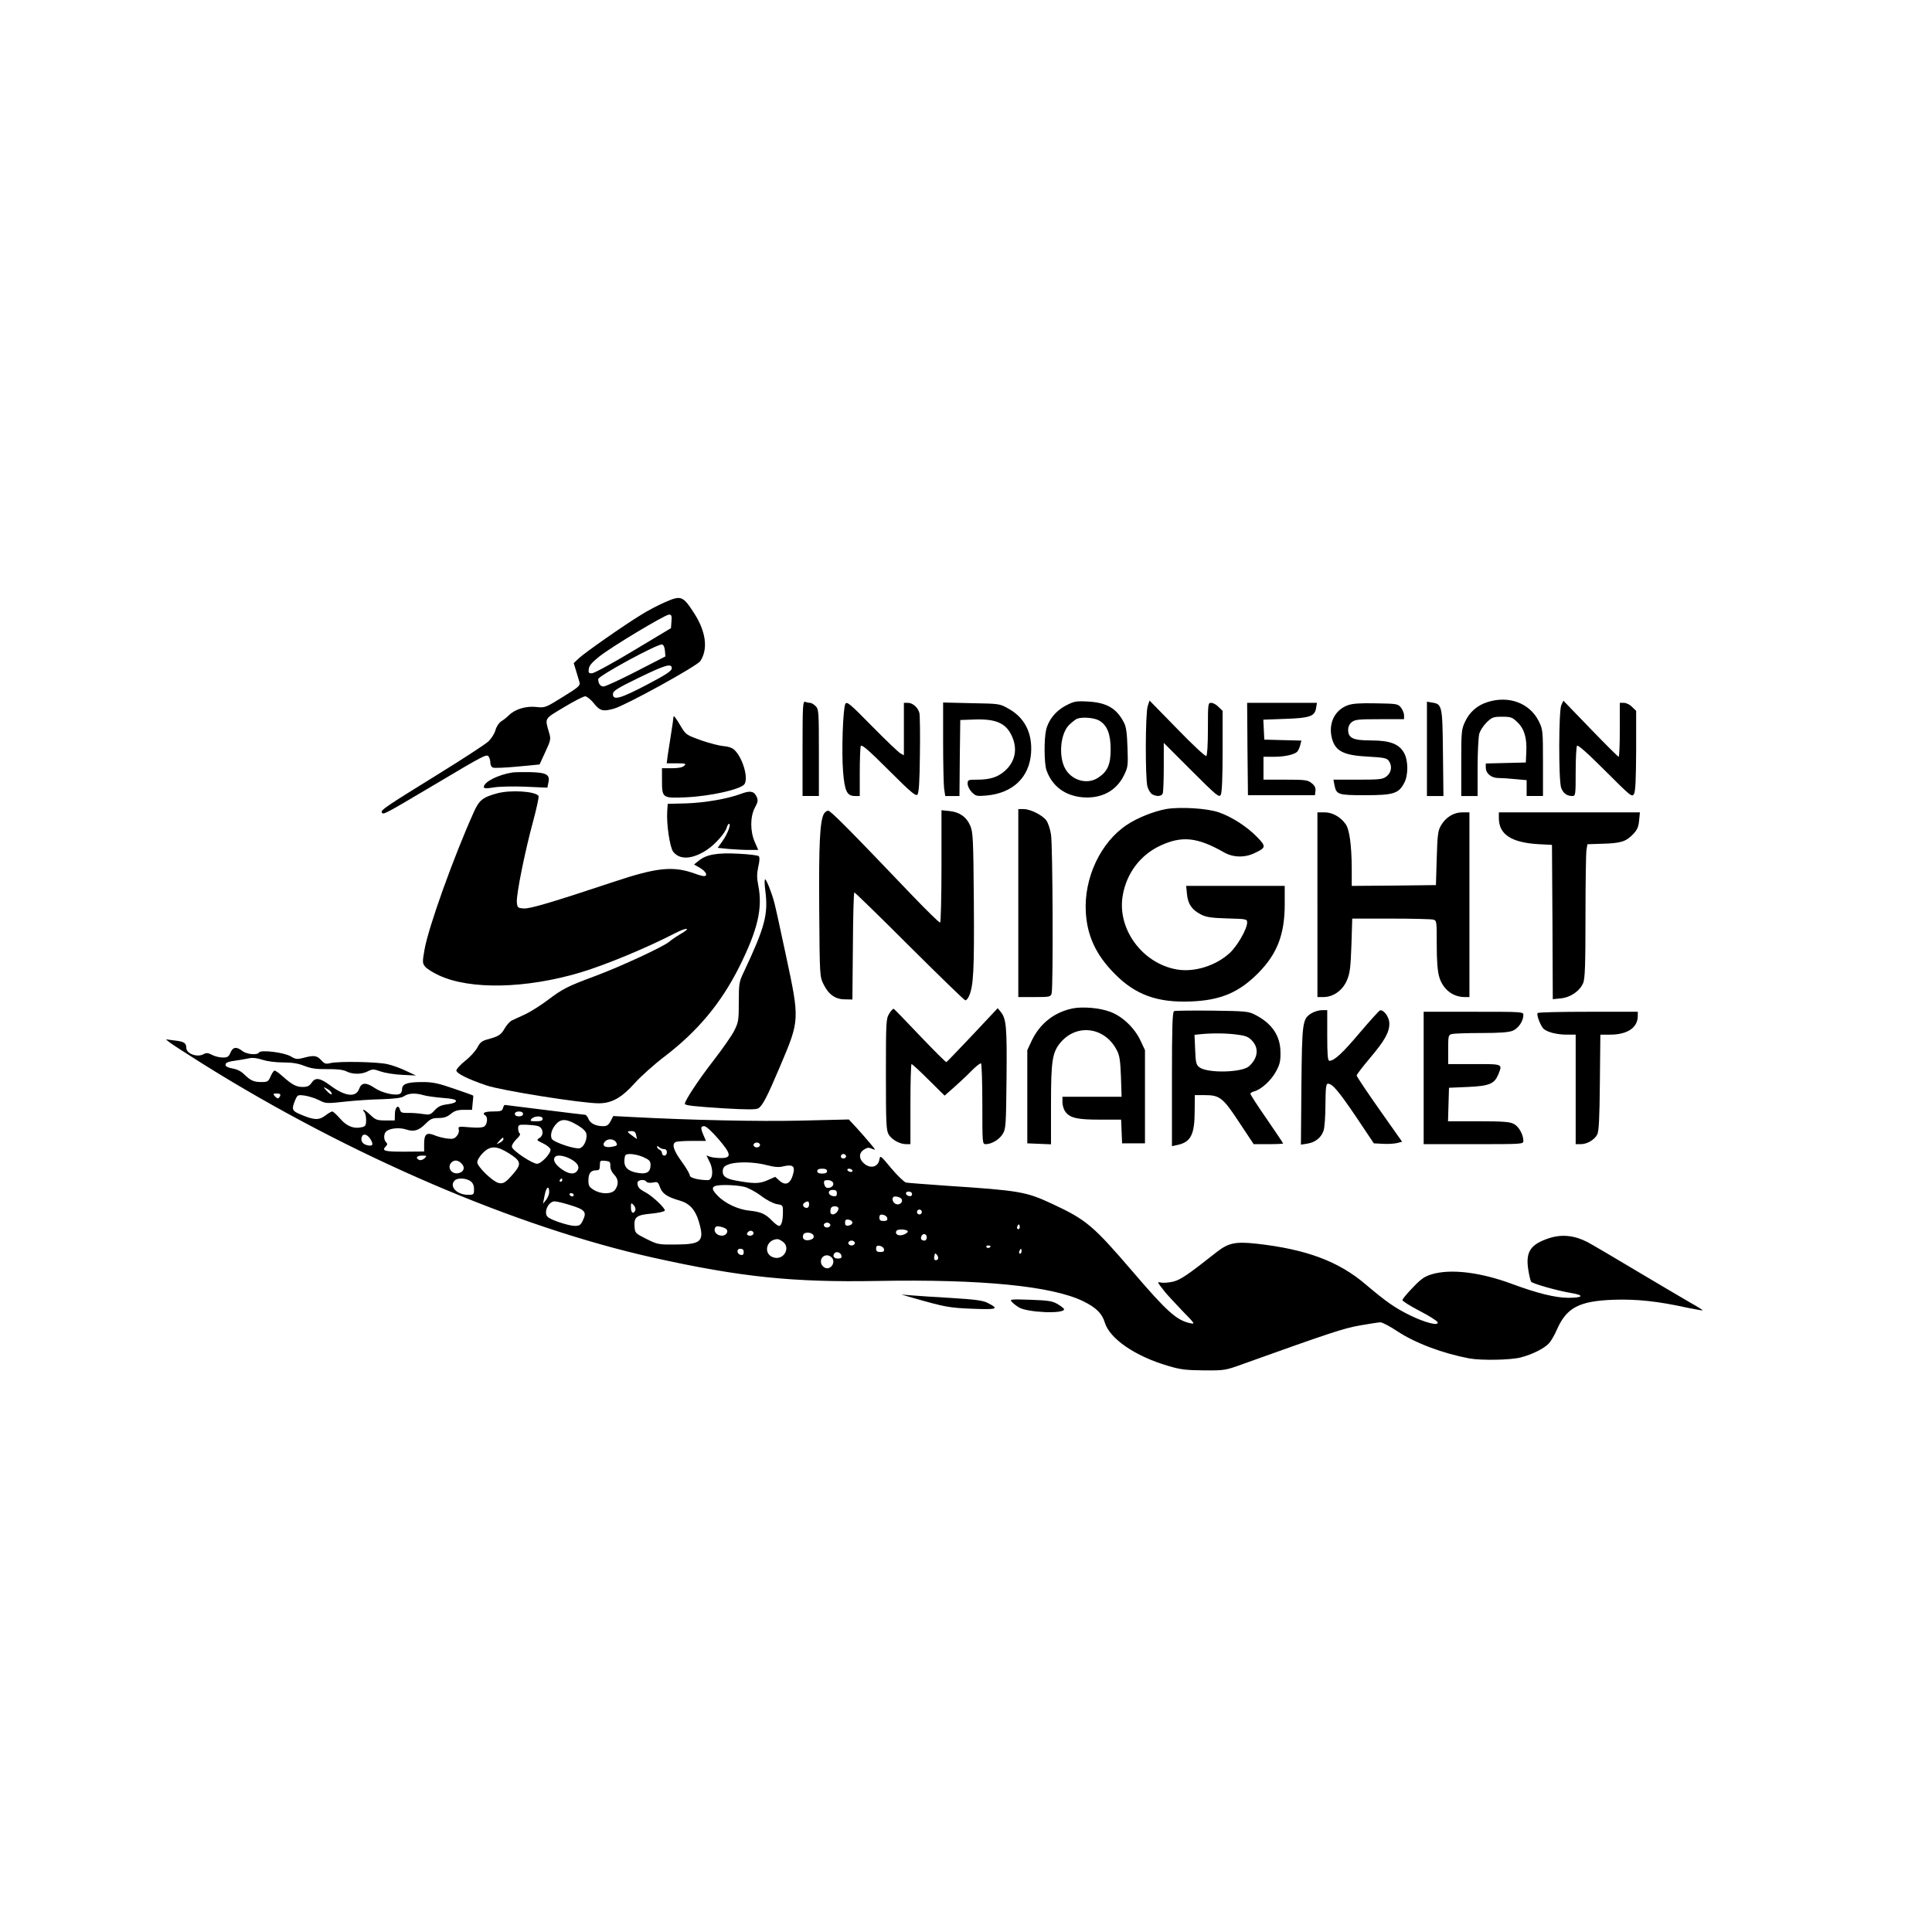 <?xml version="1.0" standalone="no"?>
<!DOCTYPE svg PUBLIC "-//W3C//DTD SVG 20010904//EN"
 "http://www.w3.org/TR/2001/REC-SVG-20010904/DTD/svg10.dtd">
<svg version="1.0" xmlns="http://www.w3.org/2000/svg"
 width="1182pt" height="1182pt" viewBox="0 0 1182 1182"
 preserveAspectRatio="xMidYMid meet">

<g transform="translate(0,1182) scale(0.1,-0.1)"
fill="#000000" stroke="none">
<path d="M4069 8136 c-41 -18 -107 -52 -146 -77 -105 -64 -341 -229 -380 -265
l-33 -31 15 -49 c8 -27 18 -59 21 -70 5 -18 -10 -31 -103 -88 -108 -67 -108
-67 -165 -61 -62 6 -127 -14 -165 -51 -10 -11 -30 -27 -45 -36 -16 -11 -31
-33 -37 -56 -6 -21 -25 -51 -43 -68 -18 -17 -159 -109 -313 -204 -314 -194
-348 -217 -339 -231 9 -15 11 -14 313 165 325 193 329 195 342 175 5 -8 9 -24
9 -37 0 -12 7 -25 15 -28 8 -4 76 -1 151 6 l135 13 35 76 c33 71 35 79 24 116
-27 95 -33 84 90 158 61 37 120 67 130 67 10 0 32 -18 50 -39 40 -51 58 -56
128 -36 74 22 507 260 527 291 48 74 34 180 -38 292 -69 107 -80 111 -178 68z
m39 -118 l-3 -41 -230 -138 c-126 -76 -240 -138 -253 -138 -20 -1 -23 3 -20
26 2 20 20 41 64 76 75 60 402 256 427 257 15 0 18 -7 15 -42z m-40 -179 l3
-35 -179 -92 c-99 -51 -188 -92 -200 -92 -19 0 -32 18 -32 45 0 20 361 216
390 212 9 -1 16 -15 18 -38z m42 -108 c0 -15 -35 -39 -152 -100 -162 -85 -208
-98 -208 -58 0 20 22 34 157 100 165 80 203 91 203 58z"/>
<path d="M9102 7525 c-63 -19 -111 -61 -138 -119 -23 -48 -24 -61 -24 -253 l0
-203 50 0 50 0 0 173 c0 94 5 188 10 207 5 20 26 51 45 70 33 32 41 35 95 35
53 0 62 -3 93 -33 43 -41 59 -96 55 -182 l-3 -65 -122 -3 -123 -3 0 -24 c0
-37 33 -65 78 -65 20 0 67 -3 105 -7 l67 -6 0 -48 0 -49 50 0 50 0 0 203 c0
199 -1 204 -26 255 -55 110 -182 158 -312 117z"/>
<path d="M4910 7241 l0 -291 50 0 50 0 0 265 c0 252 -1 266 -20 285 -11 11
-26 20 -34 20 -8 0 -21 3 -30 6 -14 6 -16 -24 -16 -285z"/>
<path d="M5172 7514 c-15 -29 -24 -295 -14 -416 10 -120 24 -148 74 -148 l28
0 0 144 c0 79 3 152 6 161 5 13 43 -19 170 -146 132 -132 166 -161 176 -151
10 10 14 74 16 245 2 127 0 242 -3 254 -8 34 -41 63 -70 63 l-25 0 0 -160 0
-161 -21 12 c-12 6 -90 81 -174 166 -135 138 -154 153 -163 137z"/>
<path d="M6520 7503 c-61 -32 -106 -88 -120 -149 -13 -56 -12 -205 2 -245 34
-98 113 -158 223 -167 114 -9 205 40 251 134 25 50 26 60 22 171 -3 89 -8 127
-22 153 -45 87 -106 122 -221 128 -73 4 -85 1 -135 -25z m206 -92 c48 -29 69
-82 69 -176 0 -92 -19 -135 -75 -172 -64 -44 -157 -21 -200 49 -46 75 -34 222
23 275 18 17 39 33 47 36 34 12 106 6 136 -12z"/>
<path d="M7022 7501 c-15 -43 -16 -441 -2 -493 6 -21 19 -42 30 -48 28 -15 57
-12 64 6 3 9 6 82 6 162 l0 147 169 -169 c156 -156 170 -167 180 -148 7 14 11
106 11 267 l0 246 -25 24 c-13 14 -33 25 -45 25 -19 0 -20 -5 -20 -159 0 -98
-4 -162 -10 -166 -6 -4 -86 71 -178 166 l-169 173 -11 -33z"/>
<path d="M8730 7238 l0 -288 50 0 51 0 -3 264 c-3 292 -5 299 -69 308 l-29 5
0 -289z"/>
<path d="M9552 7506 c-16 -35 -17 -459 -1 -505 12 -34 35 -51 68 -51 20 0 21
5 21 148 0 81 4 152 8 159 5 8 61 -41 172 -152 158 -158 165 -164 177 -142 9
16 12 91 13 265 l0 243 -25 24 c-13 14 -36 25 -50 25 l-25 0 0 -165 c0 -91 -3
-165 -7 -165 -4 0 -81 77 -173 172 l-165 171 -13 -27z"/>
<path d="M5770 7282 c0 -131 3 -260 6 -286 l7 -46 43 0 44 0 2 233 3 232 85 3
c133 5 195 -22 231 -102 36 -79 20 -157 -44 -213 -43 -38 -91 -53 -169 -53
-55 0 -58 -1 -58 -25 0 -15 12 -38 26 -52 24 -24 30 -25 90 -20 161 15 261
111 272 259 9 123 -39 218 -139 273 -53 30 -56 30 -226 33 l-173 4 0 -240z"/>
<path d="M7632 7238 l3 -283 205 0 205 0 3 26 c2 19 -4 33 -24 48 -24 19 -39
21 -160 21 l-134 0 0 70 0 70 63 0 c69 0 129 14 145 33 6 7 13 24 17 39 l7 27
-114 3 -113 3 -3 61 -3 61 135 5 c151 5 180 16 188 67 l5 31 -214 0 -213 0 2
-282z"/>
<path d="M8245 7505 c-80 -29 -120 -113 -96 -203 21 -78 71 -103 219 -111 97
-5 116 -9 128 -25 23 -31 17 -72 -12 -95 -24 -19 -40 -21 -177 -21 l-149 0 6
-32 c12 -60 21 -63 189 -63 172 0 204 10 238 75 25 46 25 134 1 180 -30 58
-87 80 -203 80 -111 0 -141 14 -141 65 0 18 8 36 22 47 19 16 42 18 171 18
l149 0 0 24 c0 13 -9 34 -19 47 -18 23 -26 24 -153 26 -96 2 -144 -1 -173 -12z"/>
<path d="M4120 7433 c0 -7 -6 -52 -14 -100 -8 -49 -17 -109 -21 -135 l-6 -48
61 0 c55 0 60 -2 46 -15 -10 -10 -35 -15 -75 -15 l-61 0 0 -73 c0 -110 2 -111
146 -105 152 7 338 49 359 81 25 40 -13 165 -64 211 -12 11 -39 20 -63 21 -24
2 -85 17 -137 35 -87 31 -95 36 -120 77 -37 63 -50 80 -51 66z"/>
<path d="M3135 7094 c-88 -14 -175 -58 -175 -89 0 -9 15 -10 58 -3 31 6 119 8
194 5 l137 -6 6 31 c11 48 -10 61 -107 64 -46 1 -96 0 -113 -2z"/>
<path d="M3040 6966 c-87 -24 -109 -42 -141 -114 -124 -275 -279 -708 -302
-843 -13 -74 -13 -82 4 -103 10 -12 48 -37 86 -54 191 -88 529 -81 863 18 154
46 407 151 583 242 72 37 98 32 31 -6 -27 -16 -58 -37 -69 -47 -32 -29 -297
-152 -450 -209 -175 -65 -202 -79 -296 -150 -43 -32 -103 -70 -135 -85 -33
-15 -69 -32 -82 -38 -13 -6 -32 -28 -44 -48 -22 -40 -38 -50 -106 -68 -33 -9
-46 -19 -61 -49 -11 -21 -44 -58 -75 -82 -31 -25 -55 -52 -54 -60 4 -19 71
-52 182 -90 93 -32 585 -110 689 -110 80 0 140 34 220 123 37 41 120 116 185
165 201 154 343 324 455 547 113 227 144 358 116 499 -9 44 -9 70 0 113 9 35
9 59 3 65 -5 5 -61 12 -124 15 -130 7 -197 -5 -242 -42 l-30 -24 37 -21 c37
-22 50 -50 23 -50 -7 0 -33 7 -57 16 -131 47 -231 37 -494 -51 -382 -127 -514
-166 -552 -163 -35 3 -38 5 -41 38 -4 46 49 309 99 493 22 81 37 152 34 157
-18 29 -172 39 -255 16z"/>
<path d="M4535 6964 c-81 -31 -222 -55 -335 -59 l-115 -3 -3 -47 c-5 -78 16
-217 36 -245 40 -53 119 -48 209 12 49 33 111 103 119 135 4 13 10 23 14 23
15 0 -9 -63 -40 -106 l-29 -41 67 -7 c37 -3 93 -6 124 -6 l57 0 -21 48 c-29
66 -29 154 0 210 20 37 21 46 10 70 -16 32 -39 36 -93 16z"/>
<path d="M7133 6870 c-75 -14 -176 -54 -238 -96 -161 -106 -264 -325 -252
-534 8 -146 63 -264 178 -379 126 -128 261 -176 464 -168 183 7 296 55 415
176 114 116 160 235 160 419 l0 112 -301 0 -302 0 5 -51 c6 -60 30 -95 84
-123 32 -17 62 -22 162 -25 119 -3 122 -4 122 -25 0 -39 -59 -142 -106 -186
-86 -79 -218 -120 -325 -101 -211 37 -366 249 -330 453 23 135 107 246 227
303 134 63 228 54 393 -40 56 -32 127 -33 187 -4 70 33 71 40 16 97 -63 65
-155 124 -235 152 -71 25 -239 35 -324 20z"/>
<path d="M6230 6295 l0 -575 99 0 c94 0 99 1 105 23 10 37 7 908 -4 972 -5 33
-18 71 -28 85 -24 33 -98 70 -139 70 l-33 0 0 -575z"/>
<path d="M5040 6840 c-24 -45 -31 -188 -28 -585 3 -408 3 -410 27 -458 31 -62
72 -91 130 -91 l46 -1 3 328 c1 180 5 327 9 327 4 0 156 -148 338 -330 182
-181 335 -330 341 -330 6 0 16 11 22 25 28 61 33 159 30 575 -3 389 -5 429
-22 468 -23 54 -66 84 -127 90 l-49 5 0 -341 c0 -188 -4 -343 -8 -346 -5 -3
-84 75 -177 172 -382 400 -493 512 -508 512 -9 0 -21 -9 -27 -20z"/>
<path d="M8060 6285 l0 -565 37 0 c60 0 116 40 143 101 19 45 23 77 28 216 l5
163 236 0 c130 0 246 -3 259 -6 22 -6 22 -9 22 -153 0 -101 5 -163 15 -197 22
-76 83 -124 156 -124 l29 0 0 565 0 565 -44 0 c-52 0 -101 -30 -130 -80 -18
-30 -22 -57 -26 -200 l-5 -165 -257 -3 -258 -2 0 107 c-1 144 -14 240 -38 272
-32 44 -81 71 -128 71 l-44 0 0 -565z"/>
<path d="M9170 6815 c0 -101 78 -151 248 -160 l77 -4 3 -472 2 -472 50 5 c59
6 115 45 136 94 11 26 14 110 14 406 0 205 3 389 6 408 l6 35 91 3 c113 3 144
13 187 57 26 27 34 44 38 84 l5 51 -432 0 -431 0 0 -35z"/>
<path d="M4682 6373 c19 -147 -1 -223 -132 -501 -28 -58 -30 -70 -30 -182 0
-113 -2 -124 -29 -178 -16 -31 -75 -115 -131 -187 -86 -111 -170 -238 -170
-258 0 -10 53 -16 241 -28 139 -8 192 -8 208 0 25 14 54 69 133 256 121 285
121 284 37 677 -33 156 -65 301 -71 323 -16 62 -49 145 -57 145 -4 0 -4 -30 1
-67z"/>
<path d="M6560 5650 c-112 -24 -199 -93 -249 -199 l-26 -56 0 -285 0 -285 73
-3 72 -3 0 244 c0 272 8 321 62 383 100 113 268 89 340 -50 18 -33 22 -64 26
-163 l4 -123 -181 0 -181 0 0 -33 c0 -18 7 -43 16 -56 29 -41 72 -51 213 -51
l130 0 3 -72 3 -73 70 0 70 0 0 285 0 285 -28 60 c-36 76 -110 147 -183 174
-64 25 -171 34 -234 21z"/>
<path d="M5440 5618 c-19 -31 -20 -49 -20 -371 0 -302 2 -342 17 -368 19 -32
68 -59 107 -59 l26 0 0 245 c0 135 3 245 7 245 4 0 51 -43 105 -97 l97 -96 58
51 c32 28 80 73 107 101 27 27 53 48 58 45 4 -3 8 -115 8 -250 0 -241 0 -244
21 -244 36 0 84 29 104 63 19 30 20 55 23 339 3 315 -1 365 -36 408 l-18 22
-153 -163 c-85 -90 -157 -165 -161 -167 -4 -1 -76 71 -161 160 -85 90 -157
164 -161 166 -4 2 -17 -11 -28 -30z"/>
<path d="M7183 5634 c-10 -4 -13 -97 -13 -416 l0 -410 33 7 c82 17 106 63 106
208 l1 97 63 0 c89 0 110 -16 210 -169 l87 -131 90 0 c49 0 90 2 90 4 0 3 -45
70 -100 150 -55 79 -100 149 -100 154 0 5 10 12 23 15 42 11 103 66 132 119
24 43 30 65 29 118 0 102 -51 178 -154 231 -42 22 -58 23 -265 26 -121 1 -226
0 -232 -3z m387 -144 c54 -7 70 -14 93 -40 40 -45 32 -105 -21 -153 -44 -40
-258 -44 -305 -6 -19 15 -22 29 -25 107 l-4 91 39 4 c74 7 159 6 223 -3z"/>
<path d="M8024 5621 c-56 -34 -58 -52 -62 -445 l-3 -359 38 6 c50 8 85 36 100
78 7 19 12 90 12 162 1 104 4 127 15 127 28 0 66 -46 174 -205 l107 -160 57
-3 c31 -2 70 1 86 5 l30 8 -139 197 c-76 108 -139 202 -139 208 0 6 36 53 80
105 92 109 120 159 120 213 0 37 -31 83 -56 81 -5 0 -61 -62 -124 -136 -107
-127 -157 -173 -187 -173 -10 0 -13 38 -13 155 l0 155 -32 0 c-18 0 -47 -9
-64 -19z"/>
<path d="M8710 5225 l0 -405 305 0 c300 0 305 0 305 20 0 38 -28 89 -59 104
-24 13 -67 16 -216 16 l-186 0 3 103 3 102 116 5 c131 6 161 19 185 75 27 67
31 65 -146 65 l-160 0 0 89 c0 84 1 89 23 95 12 3 93 6 180 6 113 0 167 4 192
14 35 15 65 59 65 96 0 20 -4 20 -305 20 l-305 0 0 -405z"/>
<path d="M9407 5622 c-8 -12 21 -86 40 -99 26 -20 82 -33 141 -33 l52 0 0
-335 0 -335 31 0 c39 0 83 26 101 59 10 20 14 99 16 319 l3 292 59 0 c107 0
170 43 170 115 l0 25 -304 0 c-168 0 -307 -3 -309 -8z"/>
<path d="M1040 5441 c14 -11 106 -70 204 -132 896 -560 1912 -996 2755 -1184
532 -118 850 -151 1364 -142 643 12 1074 -31 1264 -124 78 -38 116 -75 132
-130 30 -99 185 -206 386 -265 76 -23 110 -27 220 -28 128 -1 132 0 245 41
519 186 612 217 710 234 58 10 114 19 125 19 12 0 58 -24 103 -54 110 -73 278
-136 442 -167 75 -13 251 -10 313 6 71 18 145 55 174 87 12 13 34 50 48 83 59
135 136 175 345 183 142 5 274 -9 454 -49 49 -10 91 -17 93 -16 1 2 -32 23
-75 47 -42 24 -187 110 -322 190 -135 81 -273 162 -308 181 -80 41 -156 49
-234 24 -115 -38 -145 -83 -128 -193 6 -37 14 -70 18 -74 13 -13 162 -55 241
-68 86 -14 79 -30 -14 -30 -78 0 -191 28 -342 84 -193 72 -376 95 -493 60 -44
-13 -66 -28 -117 -82 -35 -36 -63 -70 -63 -76 0 -6 47 -36 105 -66 58 -30 107
-61 110 -69 10 -25 -72 -5 -169 42 -91 45 -142 80 -272 190 -166 141 -363 214
-666 248 -130 14 -172 5 -244 -51 -180 -142 -220 -169 -266 -181 -27 -6 -60
-9 -73 -6 -27 5 -29 8 23 -58 13 -16 61 -68 105 -114 80 -82 81 -83 47 -76
-82 18 -141 71 -350 315 -242 282 -283 317 -493 415 -159 74 -198 81 -637 110
-129 9 -245 18 -257 20 -11 3 -52 42 -90 87 -67 81 -68 81 -73 53 -7 -43 -50
-56 -88 -28 -37 28 -41 67 -7 89 21 14 30 15 52 5 23 -10 21 -7 -15 36 -22 26
-60 70 -84 96 l-45 48 -294 -7 c-262 -6 -672 3 -1031 22 l-116 6 -16 -31 c-13
-24 -23 -31 -46 -31 -45 0 -79 17 -90 45 -5 14 -15 25 -22 25 -7 0 -119 14
-248 30 -129 16 -238 30 -241 30 -4 0 -9 -9 -12 -20 -4 -17 -14 -20 -61 -20
-52 0 -70 -10 -46 -25 15 -9 12 -51 -5 -65 -11 -9 -37 -11 -89 -7 -71 6 -74 6
-69 -14 3 -11 -2 -28 -13 -40 -15 -17 -26 -19 -62 -14 -23 3 -57 12 -75 20
-47 19 -62 6 -62 -52 l0 -48 -122 -1 c-123 0 -140 5 -111 34 9 9 9 15 0 24
-16 16 -15 53 2 67 23 19 81 24 120 11 49 -16 78 -7 120 35 30 30 42 35 80 35
33 0 52 7 74 25 23 19 41 25 80 25 l50 0 4 43 c3 23 4 43 3 44 -1 2 -54 21
-119 43 -95 33 -130 40 -191 40 -93 0 -125 -11 -125 -44 0 -15 -7 -27 -18 -30
-31 -10 -110 10 -150 38 -52 35 -80 34 -94 -4 -19 -57 -87 -49 -180 21 -61 45
-89 49 -112 14 -13 -19 -25 -25 -54 -25 -40 0 -64 13 -125 67 -20 18 -41 33
-47 33 -5 0 -16 -16 -24 -35 -14 -32 -19 -35 -56 -35 -48 0 -67 9 -107 48 -18
18 -44 31 -71 35 -27 5 -42 12 -42 22 0 15 14 20 80 29 19 3 49 8 67 12 20 4
50 0 79 -10 28 -9 80 -16 125 -16 56 0 93 -6 131 -21 41 -16 73 -21 141 -20
60 1 97 -4 117 -14 38 -19 93 -19 131 1 28 14 35 14 77 -1 26 -9 85 -19 132
-21 l85 -4 -60 28 c-33 16 -84 35 -113 41 -59 15 -300 19 -350 7 -28 -7 -36
-5 -57 18 -27 29 -45 31 -108 14 -39 -10 -48 -9 -78 9 -40 24 -183 42 -194 24
-11 -18 -75 -12 -102 9 -36 28 -58 25 -73 -10 -10 -25 -18 -30 -47 -30 -19 0
-48 7 -65 16 -25 13 -35 14 -54 4 -38 -21 -104 4 -104 39 0 29 -14 39 -70 45
l-55 7 25 -20z m985 -302 c14 -22 -3 -18 -26 7 -23 25 -23 26 -2 15 12 -6 25
-16 28 -22z m-311 -24 c-4 -8 -10 -15 -14 -15 -4 0 -13 7 -20 15 -11 13 -8 15
13 15 19 0 25 -4 21 -15z m876 5 c19 -6 72 -13 118 -17 58 -4 82 -10 82 -19 0
-8 -19 -16 -52 -20 -40 -5 -58 -14 -79 -37 -26 -28 -31 -29 -76 -22 -26 4 -67
7 -89 6 -34 -1 -43 3 -47 20 -9 34 -31 16 -31 -27 l-1 -39 -57 0 c-51 0 -61 4
-91 33 -18 17 -37 32 -42 32 -5 0 -4 -5 3 -12 7 -7 12 -29 12 -50 0 -32 -4
-39 -25 -44 -49 -12 -92 4 -133 51 -22 25 -44 45 -49 45 -5 0 -25 -11 -44 -26
-39 -29 -69 -27 -151 8 -52 22 -55 31 -33 85 15 35 16 36 60 30 25 -4 64 -16
87 -28 41 -21 46 -21 158 -9 63 7 166 14 228 15 81 3 120 8 135 19 26 18 69
20 117 6z m610 -115 c0 -9 -9 -15 -25 -15 -16 0 -25 6 -25 15 0 9 9 15 25 15
16 0 25 -6 25 -15z m120 -30 c0 -11 -11 -15 -40 -15 -35 0 -39 2 -28 15 18 19
68 20 68 0z m220 -43 c29 -18 46 -36 48 -51 5 -34 -17 -81 -42 -86 -28 -7
-156 36 -169 56 -14 22 -1 66 29 96 31 31 66 27 134 -15z m-250 -1 c33 -9 40
-55 11 -73 -20 -12 -19 -14 21 -33 24 -11 44 -28 46 -37 4 -23 -56 -88 -82
-88 -29 0 -150 80 -154 103 -2 10 10 30 27 47 18 16 27 31 21 35 -5 3 -10 17
-10 31 0 22 4 24 48 23 26 -1 58 -4 72 -8z m1104 -78 c81 -94 84 -118 16 -118
-25 0 -55 4 -66 8 l-22 8 20 -41 c25 -49 18 -110 -11 -110 -59 0 -111 14 -111
29 0 9 -22 47 -50 85 -51 70 -62 109 -34 120 9 3 53 6 99 6 l84 0 -15 35 c-19
45 -18 55 5 55 11 0 46 -32 85 -77z m-502 22 l5 -24 -28 20 c-35 25 -36 29 -5
29 17 0 25 -7 28 -25z m-1624 -27 c19 -32 12 -43 -23 -34 -28 7 -40 27 -31 52
9 22 35 14 54 -18z m812 2 c0 -5 -10 -15 -22 -21 -23 -12 -23 -12 -4 10 21 23
26 26 26 11z m690 -20 c9 -17 6 -20 -26 -26 -42 -8 -64 7 -44 31 18 21 57 19
70 -5z m880 -15 c0 -8 -9 -15 -20 -15 -11 0 -20 7 -20 15 0 8 9 15 20 15 11 0
20 -7 20 -15z m-588 -25 c11 0 18 -7 18 -20 0 -11 -7 -20 -15 -20 -8 0 -15 7
-15 15 0 9 -7 18 -15 21 -8 4 -15 11 -15 17 0 7 4 7 12 -1 7 -7 20 -12 30 -12z
m-950 -25 c76 -48 80 -65 31 -123 -49 -57 -64 -67 -94 -59 -37 10 -129 100
-129 126 0 13 15 38 34 57 46 46 84 45 158 -1z m826 -25 c35 -16 42 -24 42
-48 0 -41 -22 -56 -70 -49 -61 8 -90 31 -90 71 0 18 3 36 7 39 12 13 68 6 111
-13z m1237 11 c7 -12 -12 -24 -25 -16 -11 7 -4 25 10 25 5 0 11 -4 15 -9z
m-2577 -17 c-9 -9 -24 -14 -32 -11 -27 11 -17 27 16 27 30 0 31 -1 16 -16z
m897 -7 c42 -24 54 -49 35 -72 -19 -23 -53 -18 -98 15 -38 28 -52 56 -35 73
13 14 59 6 98 -16z m-669 -28 c22 -24 10 -52 -25 -57 -41 -6 -67 38 -39 66 18
18 43 15 64 -9z m908 -13 c0 -18 9 -38 23 -52 27 -27 29 -60 7 -92 -20 -29
-86 -30 -131 -2 -28 17 -33 26 -33 58 0 43 14 62 47 62 19 0 23 5 23 31 0 28
2 30 33 27 28 -3 32 -6 31 -32z m956 6 c47 -12 75 -15 101 -8 55 13 72 3 64
-36 -16 -71 -48 -88 -90 -48 l-22 20 -48 -21 c-50 -22 -83 -22 -197 -1 -59 11
-80 28 -76 61 2 20 12 29 38 38 50 17 154 15 230 -5z m370 -37 c0 -10 -10 -15
-30 -15 -20 0 -30 5 -30 15 0 10 10 15 30 15 20 0 30 -5 30 -15z m155 5 c3 -5
-1 -10 -9 -10 -8 0 -18 5 -21 10 -3 6 1 10 9 10 8 0 18 -4 21 -10z m-2337 -66
c15 -11 22 -25 22 -50 0 -32 -2 -34 -36 -34 -69 0 -118 52 -82 88 17 17 69 15
96 -4z m562 6 c0 -5 -5 -10 -11 -10 -5 0 -7 5 -4 10 3 6 8 10 11 10 2 0 4 -4
4 -10z m515 -10 c4 -6 21 -8 39 -5 29 6 32 4 44 -29 14 -39 43 -59 123 -82 58
-17 93 -56 114 -126 36 -122 18 -141 -138 -142 -109 -1 -114 0 -182 34 -68 34
-70 36 -73 76 -4 58 12 71 103 79 41 4 78 12 82 18 7 12 -76 91 -121 114 -35
18 -46 31 -46 56 0 19 44 25 55 7z m1142 -6 c7 -18 -14 -35 -37 -31 -8 1 -16
12 -18 25 -3 18 1 22 23 22 14 0 28 -7 32 -16z m-543 -25 c23 -6 69 -30 102
-55 34 -26 75 -47 97 -51 36 -5 37 -7 37 -47 0 -54 -9 -86 -24 -86 -7 0 -25
14 -42 31 -40 42 -69 55 -138 62 -70 7 -149 44 -195 91 -50 51 -39 66 49 66
39 0 90 -5 114 -11z m-1194 -33 c0 -13 -9 -34 -19 -47 l-19 -24 10 52 c10 52
28 64 28 19z m1760 -7 c0 -15 -5 -20 -22 -17 -34 5 -37 38 -4 38 20 0 26 -5
26 -21z m460 -5 c0 -9 -7 -14 -17 -12 -25 5 -28 28 -4 28 12 0 21 -6 21 -16z
m-2070 -4 c0 -5 -4 -10 -9 -10 -6 0 -13 5 -16 10 -3 6 1 10 9 10 9 0 16 -4 16
-10z m1999 -19 c21 -14 5 -43 -21 -39 -29 4 -39 48 -11 48 10 0 24 -4 32 -9z
m-2020 -44 c89 -27 102 -42 78 -91 -14 -31 -21 -36 -51 -36 -35 0 -140 34
-163 53 -31 23 0 97 40 97 12 0 55 -10 96 -23z m1461 3 c0 -11 -6 -20 -14 -20
-21 0 -31 21 -15 31 22 14 29 11 29 -11z m-1063 -34 c-11 -27 -27 -17 -27 16
0 30 1 31 16 16 9 -9 14 -24 11 -32z m1243 11 c0 -7 -5 -18 -12 -25 -18 -18
-38 -15 -38 6 0 10 3 22 7 25 11 12 43 7 43 -6z m510 -22 c0 -8 -7 -15 -15
-15 -8 0 -15 7 -15 15 0 8 7 15 15 15 8 0 15 -7 15 -15z m-212 -37 c3 -13 -3
-18 -22 -18 -20 0 -26 5 -26 21 0 15 5 20 22 17 13 -2 24 -11 26 -20z m-213
-28 c0 -8 -10 -16 -22 -18 -18 -3 -23 2 -23 18 0 16 5 21 23 18 12 -2 22 -10
22 -18z m-135 -15 c0 -8 -9 -15 -20 -15 -11 0 -20 7 -20 15 0 8 9 15 20 15 11
0 20 -7 20 -15z m1156 -22 c-10 -10 -19 5 -10 18 6 11 8 11 12 0 2 -7 1 -15
-2 -18z m-1792 -3 c15 -15 -2 -40 -27 -40 -30 0 -52 24 -43 46 5 12 13 14 34
9 15 -3 31 -10 36 -15z m1110 -15 c0 -5 -12 -14 -27 -19 -30 -11 -55 4 -42 24
8 13 70 9 69 -5z m-944 -10 c0 -8 -9 -15 -20 -15 -20 0 -26 11 -13 23 12 13
33 7 33 -8z m368 -17 c2 -12 -5 -19 -23 -24 -31 -8 -50 7 -41 31 8 22 60 16
64 -7z m692 -8 c0 -11 -6 -20 -13 -20 -19 0 -27 10 -20 26 8 21 33 17 33 -6z
m-882 -26 c51 -35 9 -114 -52 -98 -68 17 -52 109 19 113 6 1 21 -6 33 -15z
m442 -9 c0 -8 -9 -15 -20 -15 -11 0 -20 7 -20 15 0 8 9 15 20 15 11 0 20 -7
20 -15z m178 -37 c3 -13 -3 -18 -22 -18 -20 0 -26 5 -26 21 0 15 5 20 22 17
13 -2 24 -11 26 -20z m652 18 c0 -11 -19 -15 -25 -6 -3 5 1 10 9 10 9 0 16 -2
16 -4z m-1510 -37 c0 -14 -5 -19 -17 -17 -26 5 -29 38 -4 38 15 0 21 -6 21
-21z m1700 6 c0 -8 -4 -15 -10 -15 -5 0 -7 7 -4 15 4 8 8 15 10 15 2 0 4 -7 4
-15z m-1102 -28 c3 -12 -3 -17 -22 -17 -25 0 -35 18 -19 34 12 12 38 2 41 -17z
m592 -13 c0 -8 -6 -14 -14 -14 -12 0 -14 10 -7 38 3 10 21 -11 21 -24z m-650
1 c26 -32 -13 -81 -47 -59 -35 22 -23 74 17 74 10 0 23 -7 30 -15z"/>
<path d="M5580 3881 c207 -59 227 -62 369 -68 154 -6 166 -1 93 36 -29 15 -77
21 -222 30 -102 6 -212 13 -245 16 l-60 5 65 -19z"/>
<path d="M6189 3857 c7 -9 27 -25 45 -36 52 -31 276 -41 276 -11 0 4 -17 18
-37 30 -33 20 -56 24 -168 28 -119 4 -129 3 -116 -11z"/>
</g>
</svg>
